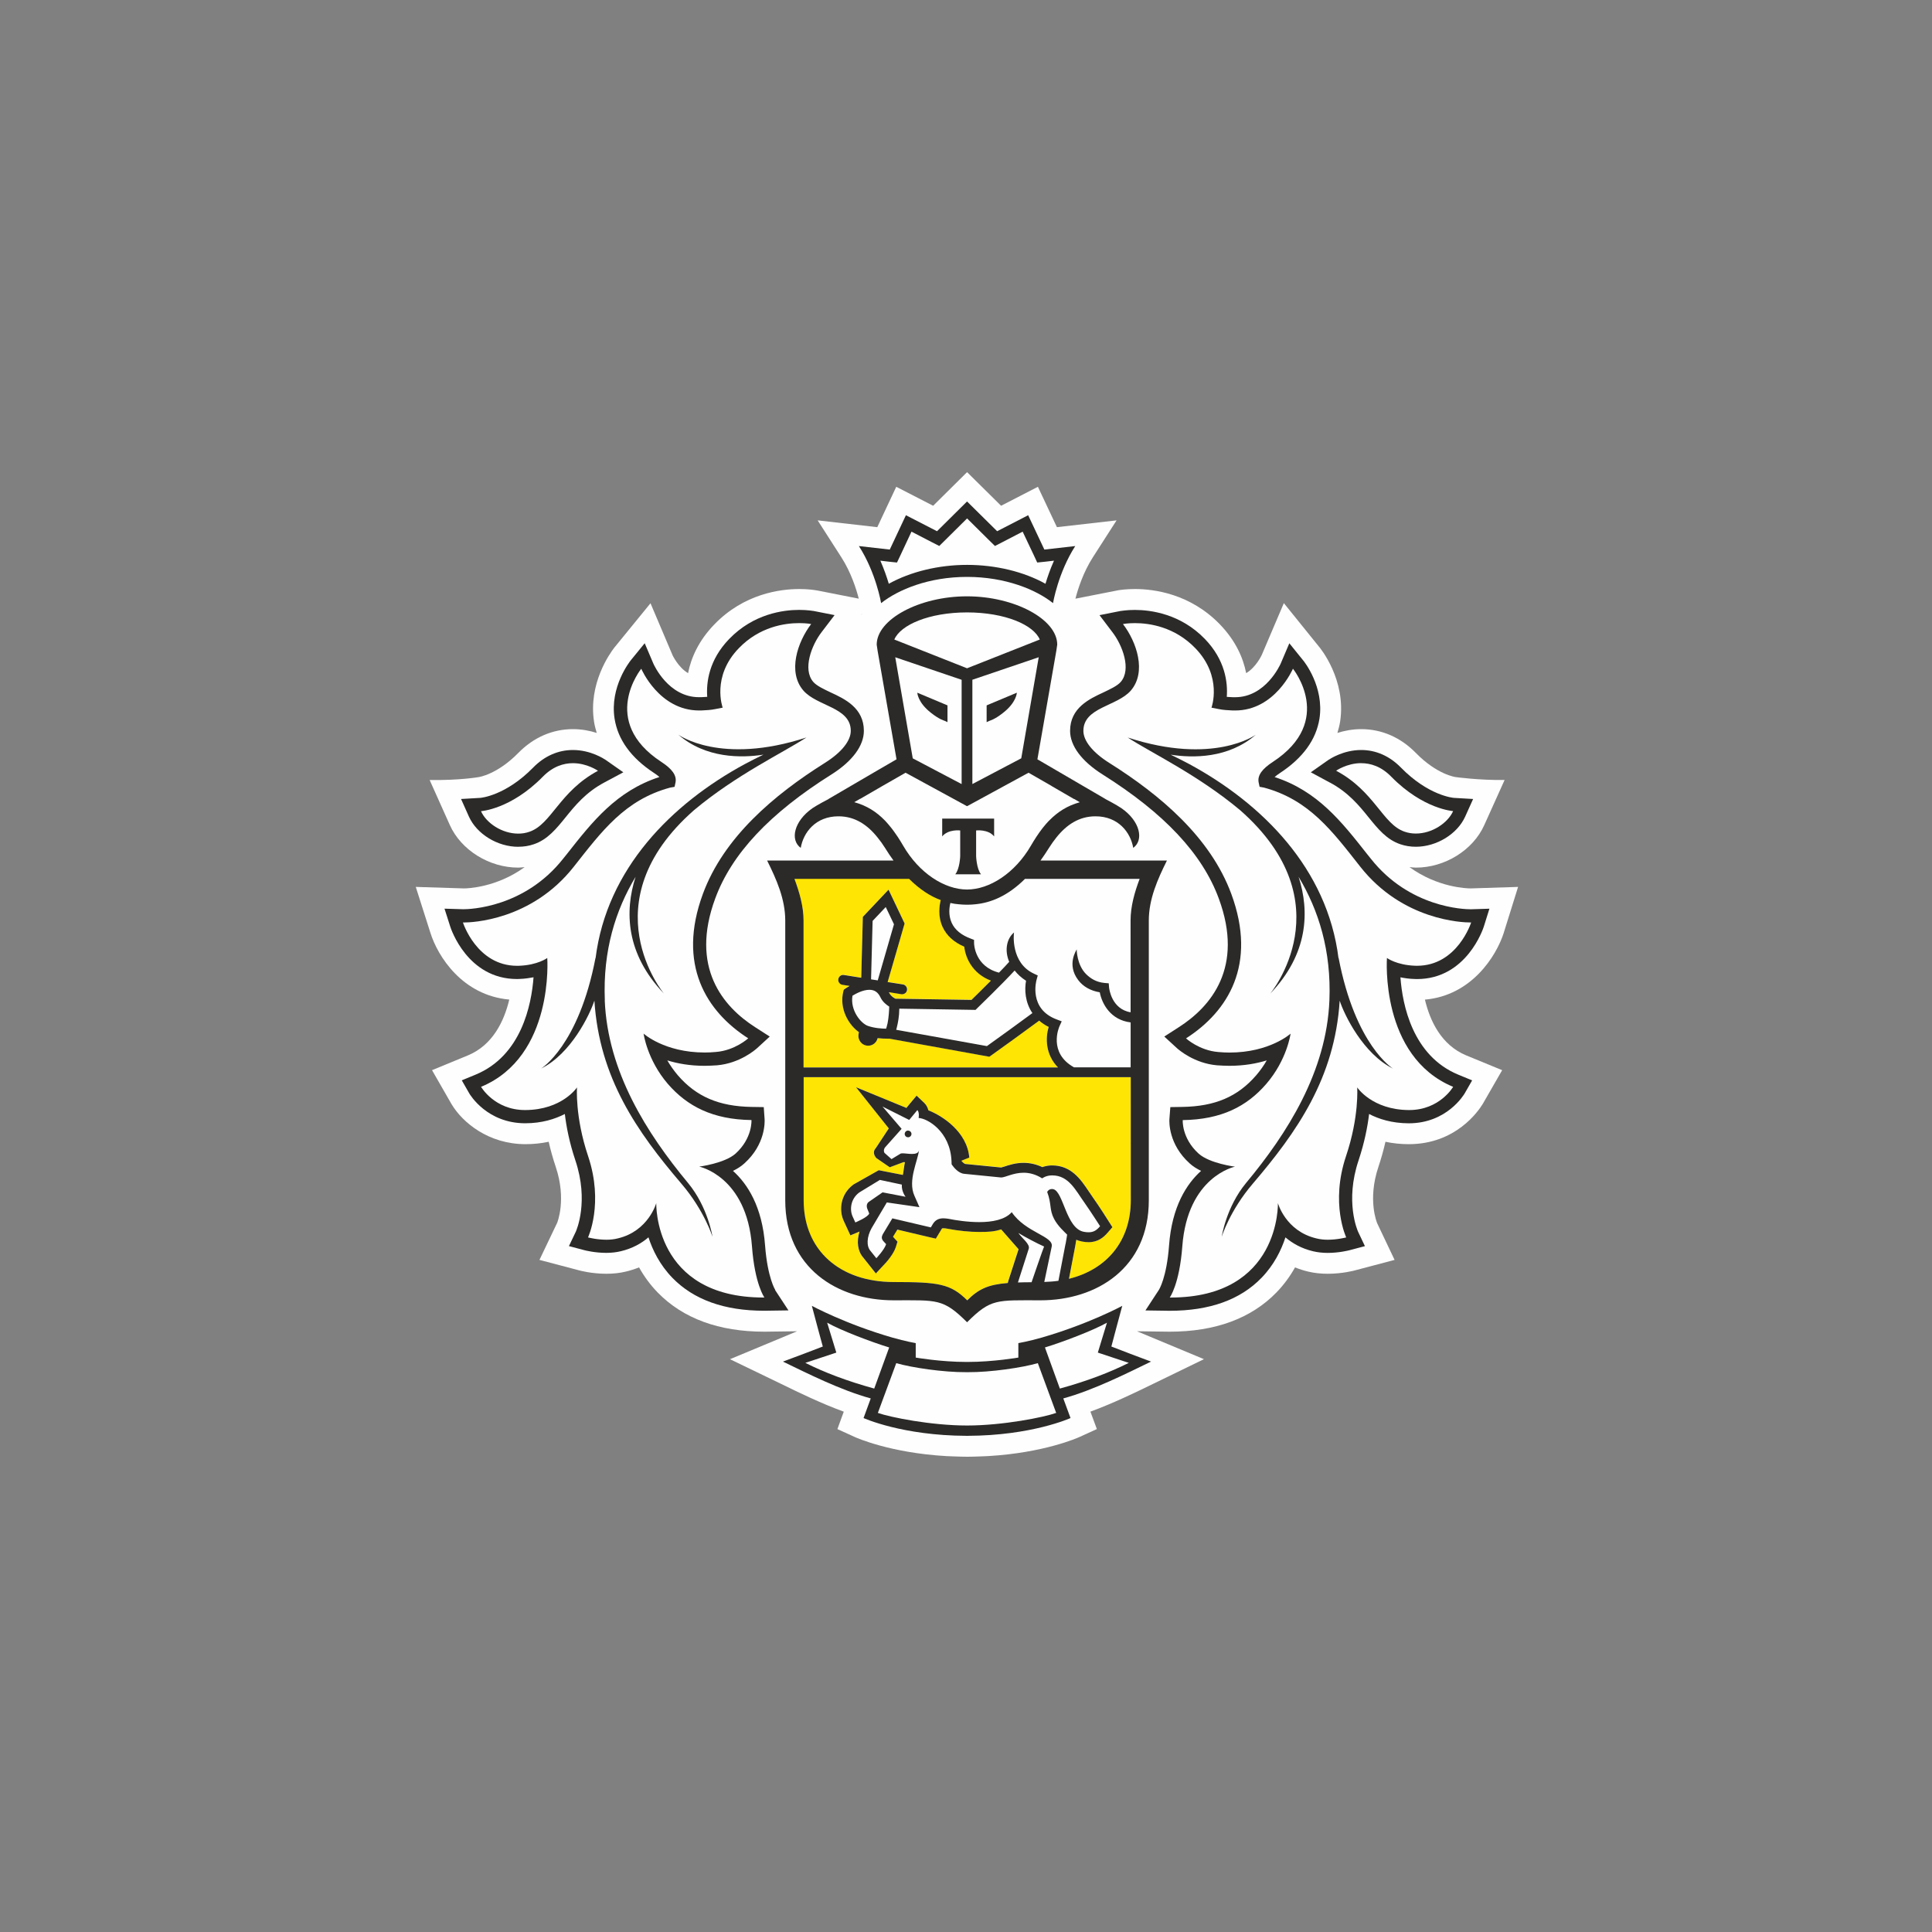 <?xml version="1.0" encoding="UTF-8"?>
<!DOCTYPE svg PUBLIC "-//W3C//DTD SVG 1.1//EN" "http://www.w3.org/Graphics/SVG/1.1/DTD/svg11.dtd">
<!-- Creator: CorelDRAW 2017 -->
<svg xmlns="http://www.w3.org/2000/svg" xml:space="preserve" width="50mm" height="50mm" version="1.1" style="shape-rendering:geometricPrecision; text-rendering:geometricPrecision; image-rendering:optimizeQuality; fill-rule:evenodd; clip-rule:evenodd"
viewBox="0 0 50 50"
 xmlns:xlink="http://www.w3.org/1999/xlink">
 <rect x="0" y="0" width="50" height="50" fill="#808080" stroke="none"/>
 <defs>
  <style type="text/css">
   <![CDATA[
    .fil0 {fill:#FEFEFE;fill-rule:nonzero}
    .fil2 {fill:#2B2A29;fill-rule:nonzero}
    .fil1 {fill:#FFE503;fill-rule:nonzero}
   ]]>
  </style>
 </defs>
 <g id="Слой_x0020_1">
  <path class="fil0" d="M22.304 15.902l-0.012 0.003 0.011 -0.014 0.002 0.011zm16.614 8.236l0.37 -1.185 -1.225 0.039c-0.104,0 -0.856,-0.022 -1.585,-0.551 0.055,0.005 0.109,0.013 0.165,0.013 0.751,0 1.478,-0.452 1.769,-1.099l0.527 -1.169c-0.661,0.009 -1.265,-0.075 -1.265,-0.075 -0.005,-0 -0.481,-0.062 -1.032,-0.625 -0.395,-0.403 -0.883,-0.616 -1.413,-0.616 -0.232,0 -0.439,0.042 -0.617,0.098 0.028,-0.095 0.054,-0.191 0.07,-0.29 0.168,-1.094 -0.535,-1.928 -0.535,-1.928l-0.921 -1.141 -0.571 1.34c-0.002,0.004 -0.146,0.319 -0.404,0.472 -0.078,-0.394 -0.27,-0.837 -0.678,-1.26 -0.771,-0.798 -1.709,-0.917 -2.2,-0.917 -0.228,0 -0.39,0.025 -0.429,0.031l-1.112 0.219c0.064,-0.248 0.201,-0.681 0.451,-1.071l0.614 -0.956 -1.544 0.176 -0.492 -1.045 -0.953 0.491 -0.88 -0.87 -0.878 0.87 -0.955 -0.491 -0.491 1.045 -1.543 -0.176 0.614 0.957c0.25,0.389 0.386,0.821 0.45,1.069l-1.061 -0.209 -0.037 -0.006c-0.053,-0.009 -0.214,-0.034 -0.443,-0.034 -0.491,0 -1.429,0.12 -2.198,0.917 -0.409,0.423 -0.601,0.866 -0.679,1.26 -0.256,-0.152 -0.399,-0.461 -0.4,-0.461l-0.572 -1.348 -0.936 1.148c-0.115,0.148 -0.678,0.932 -0.525,1.919 0.015,0.099 0.042,0.194 0.069,0.289 -0.178,-0.057 -0.385,-0.098 -0.616,-0.098 -0.529,0 -1.018,0.213 -1.414,0.616 -0.549,0.56 -1.022,0.624 -1.018,0.624 0,0 -0.501,0.09 -1.276,0.076l0.524 1.169c0.291,0.647 1.019,1.099 1.769,1.099 0.057,0 0.111,-0.008 0.166,-0.013 -0.729,0.529 -1.481,0.551 -1.571,0.551l-1.247 -0.039 0.378 1.185c0.19,0.611 0.826,1.622 2.042,1.731 -0.132,0.554 -0.425,1.177 -1.07,1.444l-0.929 0.383 0.507 0.883c0.286,0.476 0.958,1.032 1.913,1.032 0.207,-0 0.406,-0.021 0.599,-0.062 0.049,0.217 0.111,0.435 0.183,0.651 0.284,0.847 0.039,1.438 0.037,1.445l-0.459 0.961 1.024 0.27c0.013,0.004 0.322,0.089 0.709,0.089 0.176,0 0.344,-0.018 0.501,-0.056 0.119,-0.028 0.234,-0.065 0.344,-0.109 0.133,0.238 0.293,0.455 0.481,0.649 0.656,0.673 1.586,1.015 2.764,1.015l0.004 0 0.841 -0.011 -1.737 0.723 1.319 0.637c0.479,0.234 1.047,0.51 1.626,0.721l-0.165 0.451 0.455 0.207c0.041,0.018 0.915,0.409 2.368,0.492 0,0 0.351,0.016 0.544,0.016 0.193,0 0.54,-0.017 0.54,-0.017 1.444,-0.085 2.311,-0.473 2.352,-0.491l0.456 -0.208 -0.167 -0.451c0.595,-0.218 1.184,-0.505 1.644,-0.729l1.294 -0.629 -1.732 -0.722 0.844 0.011c1.179,0 2.11,-0.342 2.765,-1.016 0.187,-0.193 0.347,-0.409 0.481,-0.648 0.11,0.045 0.225,0.082 0.345,0.11 0.157,0.037 0.325,0.055 0.5,0.055 0.381,0 0.694,-0.084 0.702,-0.087l1.029 -0.272 -0.448 -0.943c-0.011,-0.024 -0.256,-0.615 0.029,-1.463 0.072,-0.216 0.133,-0.434 0.183,-0.651 0.193,0.041 0.395,0.062 0.603,0.062 1.218,0 1.802,-0.857 1.915,-1.042l0.502 -0.873 -0.929 -0.382c-0.646,-0.268 -0.938,-0.89 -1.07,-1.444 1.2,-0.104 1.845,-1.117 2.042,-1.732z"/>
  <path class="fil0" d="M25.027 15.849c-0.984,0.001 -1.722,0.323 -1.882,0.703l1.882 0.743 1.882 -0.743c-0.159,-0.38 -0.897,-0.702 -1.882,-0.703z"/>
  <path class="fil0" d="M25.047 35.512l-0.038 0c-0.596,0.004 -1.417,-0.118 -1.813,-0.234l-0.476 1.288c0.314,0.112 1.377,0.326 2.309,0.326 0.93,0 1.993,-0.214 2.307,-0.326l-0.475 -1.288c-0.397,0.115 -1.217,0.237 -1.813,0.234z"/>
  <path class="fil0" d="M28.648 34.231c-0.354,0.2 -1.145,0.502 -1.605,0.641l0.386 1.064c0.712,-0.195 1.299,-0.422 1.784,-0.665l-0.801 -0.266 0.236 -0.774z"/>
  <path class="fil0" d="M21.407 34.231l0.237 0.774 -0.802 0.266c0.484,0.243 1.074,0.47 1.783,0.665l0.387 -1.064c-0.459,-0.14 -1.251,-0.441 -1.605,-0.641z"/>
  <path class="fil0" d="M25.027 14.618c0.742,0 1.469,0.177 2.028,0.489 0.051,-0.171 0.123,-0.379 0.22,-0.598l-0.212 0.025 -0.222 0.023 -0.094 -0.202 -0.283 -0.597 -0.516 0.269 -0.201 0.102 -0.161 -0.158 -0.56 -0.555 -0.56 0.555 -0.16 0.158 -0.201 -0.102 -0.518 -0.269 -0.279 0.597 -0.096 0.202 -0.222 -0.023 -0.211 -0.025c0.097,0.218 0.168,0.426 0.219,0.598 0.562,-0.311 1.288,-0.489 2.027,-0.489z"/>
  <path class="fil0" d="M36.351 21.525c0.096,0.033 0.194,0.048 0.291,0.048 0.42,0 0.825,-0.272 0.965,-0.582 0,0 -0.769,-0.046 -1.597,-0.886 -0.263,-0.272 -0.542,-0.353 -0.781,-0.353 -0.371,0 -0.65,0.196 -0.65,0.196 0.999,0.532 1.203,1.386 1.772,1.578z"/>
  <path class="fil0" d="M13.412 21.573c0.097,0 0.195,-0.014 0.289,-0.048 0.571,-0.192 0.776,-1.046 1.774,-1.578 0,0 -0.279,-0.196 -0.649,-0.196 -0.24,0 -0.519,0.082 -0.783,0.354 -0.827,0.84 -1.595,0.886 -1.595,0.886 0.138,0.31 0.545,0.581 0.964,0.581z"/>
  <path class="fil0" d="M36.05 27.653c-0.773,-0.381 -1.262,-1.393 -1.379,-1.757 -0.128,2.006 -1.108,3.398 -2.252,4.739 -0.594,0.695 -0.801,1.37 -0.801,1.37 0,0 0.115,-0.765 0.628,-1.389 1.069,-1.283 2.084,-2.881 2.159,-4.728 0.052,-1.29 -0.279,-2.335 -0.796,-3.197 0.289,0.897 0.248,1.996 -0.735,3.022 0,0 1.956,-2.344 -0.779,-4.748 -1.094,-0.915 -2.293,-1.48 -2.909,-1.88 2.228,0.727 3.316,-0.073 3.316,-0.073 -0.712,0.617 -1.633,0.606 -2.204,0.517 0.155,0.075 0.316,0.155 0.489,0.248 1.879,1.02 3.567,2.699 3.855,5.024l0 -0.018c0.437,2.283 1.409,2.869 1.409,2.869zm0.572 -2.66c0.018,0.001 0.032,0.001 0.05,0.001 1.047,0 1.402,-1.121 1.402,-1.121l-0.021 0c-0.192,0 -1.749,-0.045 -2.849,-1.444 -0.724,-0.92 -1.318,-1.728 -2.49,-2.046l-0.115 -0.021 -0.025 -0.117c-0.033,-0.179 0.091,-0.347 0.369,-0.528 1.618,-1.059 0.519,-2.411 0.519,-2.411 0,0 -0.462,1.081 -1.496,1.081 -0.025,0 -0.051,-0.001 -0.076,-0.001 -0.117,-0.006 -0.231,-0.011 -0.345,-0.035l-0.191 -0.037c0,0 0.295,-0.802 -0.417,-1.538 -0.536,-0.556 -1.188,-0.65 -1.564,-0.65 -0.189,0 -0.31,0.024 -0.31,0.024 0.357,0.467 0.616,1.242 0.203,1.721 -0.357,0.411 -1.228,0.431 -1.228,1.044 0,0.26 0.243,0.562 0.678,0.834 1.309,0.824 2.608,1.919 3.15,3.385 0.675,1.829 -0.086,3.042 -1.172,3.739 0,0 0.341,0.314 0.834,0.354 0.101,0.01 0.199,0.014 0.29,0.014 1.042,0 1.582,-0.489 1.582,-0.489 0,0 -0.089,0.676 -0.631,1.303 -0.501,0.579 -1.158,0.92 -2.16,0.934 0,0 -0.031,0.465 0.412,0.868 0.284,0.254 0.94,0.337 0.94,0.337 0,0 -1.228,0.249 -1.364,2.063 -0.074,0.983 -0.325,1.324 -0.325,1.324l0.022 0c2.85,0 2.777,-2.444 2.777,-2.444 0,0 0.198,0.724 0.994,0.913 0.096,0.025 0.199,0.035 0.296,0.035 0.256,0 0.478,-0.06 0.478,-0.06 0,0 -0.416,-0.878 -0.003,-2.107 0.343,-1.02 0.287,-1.774 0.287,-1.774 0,0 0.384,0.581 1.336,0.586l0.01 0c0.793,0 1.138,-0.601 1.138,-0.601 -1.9,-0.789 -1.713,-3.335 -1.713,-3.335 0,0 0.247,0.184 0.727,0.201z"/>
  <path class="fil0" d="M17.637 30.635c-1.144,-1.341 -2.123,-2.733 -2.253,-4.739 -0.118,0.364 -0.605,1.376 -1.378,1.757 0,0 0.972,-0.586 1.408,-2.869l0 0.018c0.289,-2.325 1.976,-4.004 3.856,-5.024 0.172,-0.094 0.334,-0.172 0.489,-0.248 -0.571,0.089 -1.493,0.099 -2.203,-0.517 0,0 1.088,0.8 3.315,0.073 -0.616,0.4 -1.814,0.965 -2.908,1.88 -2.736,2.403 -0.779,4.748 -0.779,4.748 -0.984,-1.026 -1.023,-2.124 -0.734,-3.022 -0.519,0.862 -0.85,1.907 -0.796,3.197 0.075,1.847 1.089,3.445 2.156,4.729 0.516,0.623 0.632,1.388 0.632,1.388 0,0 -0.209,-0.675 -0.804,-1.37zm0.458 -0.443c0,0 0.656,-0.082 0.941,-0.337 0.443,-0.403 0.411,-0.868 0.411,-0.868 -1.003,-0.014 -1.659,-0.356 -2.163,-0.934 -0.539,-0.627 -0.629,-1.303 -0.629,-1.303 0,0 0.539,0.489 1.58,0.489 0.094,0 0.191,-0.005 0.292,-0.014 0.494,-0.04 0.836,-0.353 0.836,-0.353 -1.087,-0.696 -1.848,-1.91 -1.173,-3.739 0.541,-1.466 1.84,-2.561 3.15,-3.385 0.435,-0.272 0.677,-0.574 0.677,-0.834 0,-0.613 -0.87,-0.632 -1.226,-1.044 -0.413,-0.478 -0.154,-1.254 0.202,-1.721 0,0 -0.118,-0.024 -0.309,-0.024 -0.376,0 -1.028,0.095 -1.564,0.65 -0.713,0.736 -0.417,1.538 -0.417,1.538l-0.191 0.037c-0.114,0.024 -0.229,0.029 -0.345,0.035 -0.027,0 -0.05,0.001 -0.075,0.001 -1.036,0 -1.496,-1.08 -1.496,-1.08 0,0 -1.099,1.351 0.519,2.411 0.278,0.181 0.401,0.349 0.368,0.528l-0.025 0.117 -0.118 0.021c-1.171,0.318 -1.765,1.127 -2.49,2.046 -1.1,1.399 -2.655,1.444 -2.848,1.444l-0.021 0c0,0 0.355,1.121 1.403,1.121 0.017,0 0.032,0 0.05,-0.001 0.481,-0.017 0.729,-0.201 0.729,-0.201 0,0 0.186,2.546 -1.713,3.334 0,0 0.346,0.601 1.138,0.601l0.009 0c0.953,-0.006 1.336,-0.586 1.336,-0.586 0,0 -0.055,0.755 0.286,1.775 0.413,1.229 -0.001,2.107 -0.001,2.107 0,0 0.222,0.06 0.477,0.06 0.1,0 0.201,-0.01 0.296,-0.035 0.794,-0.189 0.993,-0.913 0.993,-0.913 0,0 -0.073,2.444 2.777,2.444l0.021 0c0,0 -0.249,-0.341 -0.322,-1.324 -0.136,-1.814 -1.365,-2.063 -1.365,-2.063z"/>
  <path class="fil0" d="M24.384 21.185l1.343 0 0 0.461c-0.158,-0.193 -0.466,-0.154 -0.466,-0.154l0 0.665c0,0 0.012,0.327 0.126,0.469l-0.665 0c0.116,-0.141 0.127,-0.469 0.127,-0.469l0 -0.665c0,0 -0.307,-0.039 -0.466,0.154l0 -0.461zm-1.464 0.069c0.047,0.05 0.092,0.104 0.137,0.16 0.011,0.013 0.021,0.024 0.031,0.039 0.041,0.054 0.082,0.112 0.122,0.171 0.009,0.012 0.018,0.026 0.027,0.039 0.047,0.072 0.093,0.147 0.138,0.224 0.411,0.71 1.069,1.134 1.653,1.135 0.584,-0.001 1.241,-0.425 1.654,-1.135 0.045,-0.079 0.092,-0.155 0.139,-0.227 0.007,-0.01 0.015,-0.021 0.021,-0.031 0.041,-0.061 0.083,-0.121 0.127,-0.178 0.01,-0.013 0.018,-0.024 0.027,-0.035 0.046,-0.057 0.093,-0.112 0.141,-0.163 0.008,-0.008 0.015,-0.016 0.023,-0.022 0.209,-0.214 0.459,-0.378 0.786,-0.468l-0.145 -0.085 -0.008 0 -0.579 -0.336 -0.594 -0.341 -1.588 0.865 -0.004 -0.004 -0.003 0.004 -1.589 -0.865 -0.594 0.341 -0.58 0.336 -0.007 0 -0.147 0.085c0.327,0.09 0.576,0.252 0.786,0.467 0.009,0.008 0.015,0.018 0.025,0.026z"/>
  <path class="fil0" d="M24.521 18.255l0 0.433 -0.083 -0.038c-0.004,-0.003 -0.126,-0.031 -0.339,-0.2 -0.352,-0.273 -0.359,-0.524 -0.359,-0.524l0.781 0.329zm0.369 2.036l0 -2.699 -1.718 -0.583 0.453 2.615 1.265 0.667z"/>
  <path class="fil0" d="M25.534 18.255l0.781 -0.329c0,0 -0.007,0.252 -0.359,0.524 -0.212,0.169 -0.335,0.197 -0.339,0.2l-0.083 0.038 0 -0.433zm0.896 1.369l0.452 -2.615 -1.717 0.583 0 2.699 1.265 -0.667z"/>
  <path class="fil0" d="M22.46 26.548c0.167,0.061 0.37,0.073 0.474,0.073 0.004,-0.013 0.01,-0.029 0.015,-0.048 0.009,-0.03 0.018,-0.061 0.024,-0.095 0.029,-0.15 0.039,-0.319 0.042,-0.428 -0.07,-0.044 -0.17,-0.122 -0.225,-0.238 -0.064,-0.134 -0.155,-0.197 -0.288,-0.197 -0.173,0 -0.358,0.104 -0.438,0.153 -0.063,0.373 0.212,0.712 0.397,0.78z"/>
  <path class="fil0" d="M26.26 25.116c-0.319,0.347 -0.944,0.951 -0.974,0.982l-0.038 0.038 -1.974 -0.031c-0.001,0.196 -0.033,0.362 -0.064,0.484 -0.005,0.02 -0.011,0.041 -0.016,0.062l2.347 0.422c0.244,-0.171 0.916,-0.662 1.177,-0.854 -0.189,-0.277 -0.208,-0.606 -0.165,-0.838 -0.124,-0.079 -0.219,-0.17 -0.295,-0.265z"/>
  <path class="fil0" d="M26.527 22.742c-0.454,0.451 -0.89,0.618 -1.28,0.657 -0.071,0.007 -0.142,0.012 -0.215,0.012l-0.009 0c-0.073,0 -0.145,-0.005 -0.215,-0.012 -0.068,-0.006 -0.139,-0.017 -0.211,-0.033 -0.026,0.102 -0.058,0.313 0.035,0.515 0.083,0.182 0.25,0.318 0.495,0.408l0.082 0.032 0.001 0.088c0,0.026 0.02,0.601 0.645,0.76 0.102,-0.105 0.195,-0.201 0.264,-0.28 -0.127,-0.301 -0.061,-0.608 0.125,-0.759 -0.008,0.032 -0.089,0.785 0.514,1.066l0.1 0.047 -0.03 0.106c-0.009,0.032 -0.211,0.761 0.52,1.032l0.129 0.049 -0.057 0.126c-0.013,0.028 -0.299,0.689 0.376,1.065l1.465 0 0 -1.163c-0.521,-0.064 -0.742,-0.482 -0.798,-0.779 -0.242,-0.042 -0.43,-0.146 -0.558,-0.317 -0.307,-0.405 -0.043,-0.775 -0.039,-0.795 -0.001,0.003 0,0.398 0.243,0.641 0.121,0.117 0.264,0.208 0.48,0.229l0.107 0.009 0.009 0.109c0.002,0.023 0.06,0.557 0.557,0.641l-0.001 -2.376c0,-0.368 0.108,-0.738 0.237,-1.08l-2.968 0z"/>
  <polygon class="fil0" points="22.585,23.831 22.545,25.343 22.717,25.37 23.137,23.918 22.924,23.472 "/>
  <path class="fil0" d="M23.495 29.432c-0.049,-0.001 -0.085,-0.043 -0.082,-0.092 0.004,-0.047 0.044,-0.084 0.092,-0.08 0.049,0.002 0.084,0.045 0.082,0.091 -0.005,0.048 -0.045,0.085 -0.093,0.08zm3.725 1.339c0.013,0 0.028,0.002 0.042,0.005 0.262,0.075 0.328,1.018 0.786,1.102 0.046,0.01 0.087,0.012 0.123,0.012 0.133,0 0.212,-0.057 0.297,-0.157 0,0 -0.231,-0.362 -0.403,-0.607 -0.23,-0.321 -0.407,-0.708 -0.835,-0.708 -0.01,0 -0.022,0 -0.033,0.001 -0.141,0.007 -0.228,0.076 -0.228,0.076 -0.173,-0.109 -0.334,-0.146 -0.48,-0.146 -0.267,0 -0.475,0.123 -0.58,0.123l-0.004 0 -0.954 -0.094c-0.149,-0.015 -0.267,-0.165 -0.309,-0.223 -0.011,-0.016 -0.017,-0.025 -0.017,-0.025 0,-0.026 0,-0.053 -0.002,-0.076 -0.032,-0.78 -0.636,-1.114 -0.851,-1.119 0,0 0.025,-0.148 -0.033,-0.205l-0.211 0.255 -0.69 -0.346 0.492 0.576 -0.417 0.468c-0.052,0.053 -0.046,0.125 -0.024,0.156l0.18 0.159 0.229 -0.139c0.011,-0.009 0.032,-0.011 0.058,-0.011 0.063,0 0.158,0.016 0.243,0.016 0.093,0 0.174,-0.02 0.184,-0.107 -0.029,0.289 -0.297,0.792 -0.121,1.187l0.131 0.298 -0.843 -0.121 -0.395 0.666c-0.122,0.222 -0.141,0.462 -0.024,0.593l0.147 0.185c0,0 0.207,-0.219 0.254,-0.364l-0.067 -0.074c-0.056,-0.062 -0.054,-0.117 -0.019,-0.184l0.247 -0.411 0.996 0.234 0.053 -0.089c0.068,-0.113 0.165,-0.146 0.271,-0.146 0.044,0 0.089,0.005 0.136,0.013 0.185,0.036 0.489,0.085 0.793,0.085 0.334,0 0.665,-0.059 0.841,-0.257 0.361,0.534 1.091,0.619 1.034,0.891l-0.192 0.916c0.127,-0.006 0.25,-0.014 0.366,-0.03l0.183 -0.953c0.021,-0.104 0.04,-0.243 0.04,-0.243 -0.07,-0.072 -0.241,-0.223 -0.337,-0.406 -0.129,-0.248 -0.059,-0.377 -0.179,-0.699 0,0 0.037,-0.075 0.121,-0.075z"/>
  <path class="fil0" d="M22.136 31.637c0,0 0.331,-0.136 0.359,-0.232l-0.044 -0.11c-0.031,-0.072 -0.027,-0.15 0.034,-0.192l0.356 -0.247 0.595 0.115c0,0 -0.108,-0.135 -0.097,-0.315l-0.568 -0.12 -0.535 0.326c-0.23,0.171 -0.247,0.452 -0.171,0.619l0.071 0.156z"/>
  <path class="fil0" d="M26.345 33.189c0.106,-0.004 0.225,-0.006 0.353,-0.006 0,0 0.307,-0.896 0.324,-0.924 -0.172,-0.076 -0.528,-0.265 -0.666,-0.351 0.091,0.136 0.312,0.291 0.268,0.411l-0.279 0.87z"/>
  <path class="fil1" d="M29.26 27.878l-8.465 0 0 3.184c0,1.302 0.942,2.117 2.333,2.117 1.162,0 1.468,0.045 1.9,0.474 0.298,-0.297 0.544,-0.408 1.05,-0.449l0.012 -0.05 0.267 -0.825c-0.015,-0.018 -0.451,-0.514 -0.451,-0.514 -0.173,0.057 -0.319,0.067 -0.562,0.067 -0.251,0 -0.533,-0.029 -0.84,-0.087 -0.031,-0.007 -0.06,-0.01 -0.088,-0.01 -0.038,0 -0.04,0.003 -0.051,0.022l-0.053 0.087 -0.097 0.161 -0.183 -0.042 -0.812 -0.191 -0.112 0.184 0.017 0.02 0.099 0.109 -0.044 0.142c-0.06,0.185 -0.254,0.403 -0.313,0.462l-0.203 0.218 -0.185 -0.234 -0.139 -0.174c-0.146,-0.164 -0.18,-0.413 -0.098,-0.676 -0.002,0.001 -0.005,0.003 -0.008,0.003l-0.229 0.095 -0.103 -0.224 -0.072 -0.159c-0.124,-0.279 -0.079,-0.687 0.257,-0.934l0.654 -0.369 0.622 0.122c0.015,-0.06 0.037,-0.273 0.055,-0.328 -0.012,-0.001 -0.023,-0.004 -0.036,-0.004l-0.358 0.134 -0.346 -0.239c0,0 -0.135,-0.131 -0.012,-0.261l0.335 -0.507 -0.849 -1.065 1.304 0.535 0.087 -0.107 0.176 -0.211 0.2 0.19c0.056,0.054 0.088,0.121 0.104,0.188 0.359,0.14 1.004,0.553 1.06,1.224l-0.201 0.08 0 0.005c0.046,0.055 0.085,0.077 0.096,0.079l0.931 0.091c0.024,-0.004 0.053,-0.015 0.086,-0.024 0.116,-0.04 0.289,-0.097 0.495,-0.097 0.168,0 0.33,0.038 0.486,0.112 0.057,-0.022 0.128,-0.038 0.21,-0.043l0.045 -0.001c0.498,0 0.746,0.372 0.945,0.67 0.033,0.051 0.066,0.1 0.101,0.148 0.174,0.246 0.402,0.605 0.411,0.62l0.102 0.161 -0.125 0.146c-0.097,0.112 -0.242,0.243 -0.492,0.243 -0.051,0 -0.108,-0.006 -0.169,-0.017 -0.053,-0.01 -0.101,-0.026 -0.148,-0.045 -0.007,0.049 -0.018,0.108 -0.026,0.158l-0.163 0.852c0.977,-0.24 1.596,-0.977 1.596,-2.032l-0.002 -3.184z"/>
  <path class="fil1" d="M20.795 27.622l6.584 0c-0.329,-0.34 -0.324,-0.77 -0.241,-1.049 -0.096,-0.046 -0.175,-0.101 -0.245,-0.162 -0.258,0.19 -1.042,0.761 -1.248,0.905l-0.044 0.029 -2.584 -0.467 -0.053 0c-0.062,0 -0.153,-0.003 -0.252,-0.014 -0.028,0.117 -0.128,0.196 -0.244,0.196 -0.013,0 -0.028,-0.001 -0.041,-0.004 -0.067,-0.012 -0.126,-0.046 -0.165,-0.102 -0.041,-0.056 -0.056,-0.122 -0.045,-0.19l0.01 -0.056c-0.266,-0.188 -0.512,-0.607 -0.403,-1.049l0.01 -0.047 0.038 -0.027c0.006,-0.004 0.05,-0.035 0.117,-0.072l-0.188 -0.029c-0.07,-0.012 -0.117,-0.078 -0.106,-0.147 0.012,-0.07 0.078,-0.12 0.147,-0.107l0.447 0.071 0.041 -1.575 0.666 -0.704 0.415 0.875 -0.438 1.515 0.395 0.062c0.07,0.011 0.117,0.076 0.106,0.148 -0.01,0.063 -0.065,0.106 -0.126,0.106 -0.007,0 -0.014,0 -0.021,-0.001l-0.321 -0.052c0.005,0.01 0.011,0.015 0.015,0.025 0.034,0.071 0.11,0.121 0.154,0.143l1.97 0.031c0.084,-0.081 0.29,-0.283 0.503,-0.498 -0.485,-0.184 -0.661,-0.602 -0.69,-0.879 -0.271,-0.116 -0.458,-0.288 -0.562,-0.513 -0.126,-0.279 -0.082,-0.557 -0.048,-0.693 -0.263,-0.096 -0.539,-0.271 -0.821,-0.551l-2.967 0c0.127,0.342 0.235,0.712 0.235,1.08l0 3.8z"/>
  <path class="fil2" d="M23.506 29.26c-0.048,-0.005 -0.088,0.033 -0.092,0.08 -0.003,0.049 0.033,0.091 0.082,0.092 0.047,0.004 0.088,-0.032 0.093,-0.08 0.002,-0.046 -0.033,-0.089 -0.082,-0.091z"/>
  <path class="fil2" d="M27.429 35.936l-0.386 -1.064c0.46,-0.14 1.251,-0.441 1.605,-0.641l-0.236 0.774 0.801 0.266c-0.485,0.243 -1.072,0.47 -1.784,0.665zm-2.401 0.956c-0.932,0 -1.995,-0.214 -2.309,-0.326l0.476 -1.288c0.395,0.115 1.217,0.238 1.813,0.234l0.038 0c0.596,0.004 1.416,-0.119 1.813,-0.234l0.475 1.288c-0.313,0.112 -1.377,0.326 -2.307,0.326zm-4.186 -1.621l0.802 -0.266 -0.237 -0.774c0.354,0.2 1.146,0.501 1.605,0.641l-0.387 1.064c-0.709,-0.195 -1.299,-0.422 -1.783,-0.665zm8.407 -0.236l-0.487 -0.187 0.134 -0.504 0.148 -0.549c0,0 -0.864,0.469 -2.082,0.821 -0.345,0.099 -0.607,0.144 -0.607,0.144l0 0.374c0,0 -0.652,0.113 -1.309,0.113l-0.038 0c-0.659,0 -1.309,-0.113 -1.309,-0.113l0 -0.374c0,0 -0.262,-0.045 -0.607,-0.144 -1.217,-0.352 -2.081,-0.821 -2.081,-0.821l0.146 0.549 0.137 0.504 -0.489 0.187 -0.542 0.203c0.622,0.3 1.484,0.737 2.272,0.953l-0.186 0.508c0,0 1,0.455 2.666,0.46l0 0.001 0.023 0 0 -0.001c1.668,-0.004 2.667,-0.46 2.667,-0.46l-0.187 -0.508c0.789,-0.216 1.652,-0.653 2.271,-0.953l-0.541 -0.203z"/>
  <path class="fil2" d="M22.992 14.535l0.222 0.023 0.096 -0.202 0.279 -0.597 0.518 0.268 0.201 0.103 0.16 -0.158 0.56 -0.555 0.56 0.555 0.161 0.158 0.201 -0.103 0.516 -0.268 0.283 0.597 0.094 0.202 0.222 -0.023 0.212 -0.025c-0.097,0.218 -0.169,0.426 -0.22,0.598 -0.559,-0.312 -1.287,-0.489 -2.028,-0.489 -0.739,0 -1.465,0.177 -2.027,0.489 -0.051,-0.172 -0.123,-0.38 -0.219,-0.598l0.211 0.025zm2.035 0.395c0.993,0 1.787,0.329 2.225,0.679 0,0 0.131,-0.785 0.575,-1.477l-0.799 0.091 -0.419 -0.889 -0.803 0.414 -0.779 -0.77 -0.777 0.77 -0.805 -0.414 -0.418 0.889 -0.799 -0.091c0.445,0.692 0.575,1.477 0.575,1.477 0.442,-0.35 1.233,-0.679 2.224,-0.679z"/>
  <path class="fil2" d="M37.607 28.127c0,0 -0.345,0.601 -1.138,0.601l-0.009 0c-0.952,-0.006 -1.336,-0.586 -1.336,-0.586 0,0 0.055,0.755 -0.288,1.775 -0.413,1.229 0.004,2.107 0.004,2.107 0,0 -0.222,0.06 -0.478,0.06 -0.098,0 -0.2,-0.01 -0.297,-0.035 -0.795,-0.189 -0.993,-0.913 -0.993,-0.913 0,0 0.073,2.444 -2.777,2.444l-0.022 0c0,0 0.251,-0.341 0.325,-1.324 0.136,-1.814 1.363,-2.063 1.363,-2.063 0,0 -0.655,-0.082 -0.94,-0.337 -0.444,-0.403 -0.412,-0.868 -0.412,-0.868 1.003,-0.014 1.66,-0.356 2.16,-0.934 0.542,-0.627 0.631,-1.303 0.631,-1.303 0,0 -0.539,0.489 -1.582,0.489 -0.092,0 -0.19,-0.005 -0.29,-0.014 -0.493,-0.04 -0.834,-0.353 -0.834,-0.353 1.086,-0.696 1.847,-1.91 1.172,-3.739 -0.541,-1.466 -1.841,-2.561 -3.15,-3.385 -0.435,-0.272 -0.678,-0.575 -0.678,-0.834 0,-0.613 0.871,-0.632 1.228,-1.044 0.412,-0.478 0.154,-1.254 -0.204,-1.721 0,0 0.12,-0.024 0.31,-0.024 0.377,0 1.029,0.095 1.564,0.65 0.712,0.736 0.417,1.538 0.417,1.538l0.191 0.037c0.114,0.024 0.228,0.029 0.345,0.035 0.025,0 0.051,0.001 0.077,0.001 1.034,0 1.495,-1.081 1.495,-1.081 0,0 1.099,1.351 -0.519,2.411 -0.278,0.181 -0.402,0.349 -0.369,0.528l0.025 0.117 0.115 0.021c1.172,0.318 1.766,1.127 2.49,2.046 1.101,1.399 2.657,1.444 2.849,1.444l0.021 0c0,0 -0.355,1.121 -1.402,1.121 -0.017,0 -0.032,0 -0.049,-0.001 -0.481,-0.017 -0.728,-0.201 -0.728,-0.201 0,0 -0.187,2.546 1.713,3.335zm-0.936 -2.789c1.284,0 1.714,-1.306 1.731,-1.361l0.144 -0.46 -0.481 0.015 -0.002 0c-0.169,0 -1.586,-0.038 -2.59,-1.314l-0.095 -0.118c-0.657,-0.834 -1.278,-1.628 -2.391,-1.99 0.032,-0.029 0.078,-0.065 0.141,-0.106 0.59,-0.388 0.933,-0.86 1.02,-1.407 0.126,-0.824 -0.399,-1.481 -0.423,-1.507l-0.357 -0.442 -0.223 0.524c-0.015,0.033 -0.39,0.872 -1.18,0.872l-0.059 0c-0.054,-0.003 -0.106,-0.005 -0.157,-0.009 0.028,-0.374 -0.041,-0.954 -0.566,-1.498 -0.632,-0.654 -1.407,-0.752 -1.812,-0.752 -0.216,0 -0.36,0.027 -0.376,0.028l-0.54 0.107 0.333 0.439c0.261,0.338 0.498,0.963 0.217,1.289 -0.09,0.104 -0.275,0.188 -0.451,0.273 -0.363,0.167 -0.86,0.401 -0.86,0.994 0,0.384 0.298,0.785 0.838,1.126 1.598,1.005 2.584,2.054 3.01,3.212 0.659,1.781 -0.201,2.797 -1.036,3.332l-0.374 0.241 0.328 0.301c0.044,0.039 0.445,0.392 1.037,0.443 0.112,0.007 0.219,0.013 0.32,0.013 0.38,0 0.703,-0.059 0.966,-0.14 -0.072,0.127 -0.162,0.256 -0.273,0.386 -0.477,0.553 -1.064,0.804 -1.908,0.818l-0.314 0.005 -0.024 0.315c-0.003,0.064 -0.026,0.647 0.526,1.143 0.084,0.077 0.187,0.14 0.294,0.192 -0.375,0.337 -0.755,0.925 -0.829,1.93 -0.062,0.84 -0.262,1.15 -0.265,1.153l-0.346 0.529 0.626 0.009c1.035,0 1.828,-0.285 2.377,-0.852 0.325,-0.335 0.51,-0.713 0.62,-1.048 0.18,0.153 0.412,0.288 0.716,0.36 0.115,0.027 0.241,0.042 0.377,0.042 0.292,0 0.537,-0.062 0.564,-0.069l0.4 -0.106 -0.177 -0.373c-0.013,-0.03 -0.346,-0.779 0.013,-1.848 0.154,-0.463 0.234,-0.876 0.272,-1.199 0.252,0.131 0.589,0.239 1.025,0.241 0.99,0 1.427,-0.74 1.447,-0.771l0.195 -0.34 -0.362 -0.149c-1.18,-0.49 -1.442,-1.806 -1.494,-2.518 0.106,0.021 0.229,0.04 0.366,0.043l0.061 0.002z"/>
  <path class="fil2" d="M35.229 19.751c0.239,0 0.518,0.082 0.781,0.354 0.827,0.84 1.597,0.886 1.597,0.886 -0.14,0.31 -0.545,0.581 -0.965,0.581 -0.097,0 -0.194,-0.014 -0.291,-0.048 -0.569,-0.192 -0.773,-1.046 -1.772,-1.578 0,0 0.279,-0.196 0.65,-0.196zm-0.813 0.5c0.478,0.255 0.758,0.597 1.002,0.9 0.24,0.296 0.468,0.58 0.826,0.699 0.126,0.043 0.261,0.064 0.398,0.064 0.535,0 1.073,-0.328 1.277,-0.781l0.205 -0.455 -0.496 -0.029c-0.023,-0.001 -0.662,-0.059 -1.373,-0.785 -0.292,-0.298 -0.646,-0.454 -1.027,-0.454 -0.466,0 -0.81,0.233 -0.848,0.256l-0.456 0.321 0.491 0.265z"/>
  <path class="fil2" d="M34.641 24.785l0 0.018c-0.288,-2.325 -1.976,-4.004 -3.854,-5.024 -0.174,-0.093 -0.334,-0.172 -0.49,-0.248 0.572,0.089 1.493,0.1 2.204,-0.517 0,0 -1.088,0.8 -3.316,0.073 0.616,0.4 1.815,0.965 2.909,1.88 2.735,2.403 0.779,4.748 0.779,4.748 0.983,-1.026 1.024,-2.124 0.735,-3.022 0.517,0.862 0.848,1.907 0.797,3.197 -0.075,1.847 -1.091,3.445 -2.159,4.728 -0.514,0.623 -0.628,1.389 -0.628,1.389 0,0 0.207,-0.675 0.801,-1.37 1.145,-1.341 2.124,-2.733 2.252,-4.739 0.118,0.364 0.607,1.376 1.38,1.757 0,0 -0.972,-0.586 -1.409,-2.869z"/>
  <path class="fil2" d="M19.761 33.58c-2.85,0 -2.777,-2.444 -2.777,-2.444 0,0 -0.199,0.724 -0.993,0.913 -0.095,0.025 -0.197,0.035 -0.296,0.035 -0.256,0 -0.477,-0.06 -0.477,-0.06 0,0 0.414,-0.878 0.001,-2.107 -0.342,-1.019 -0.286,-1.775 -0.286,-1.775 0,0 -0.383,0.581 -1.336,0.586l-0.009 0c-0.793,0 -1.138,-0.601 -1.138,-0.601 1.899,-0.789 1.713,-3.334 1.713,-3.334 0,0 -0.247,0.184 -0.729,0.201 -0.018,0.001 -0.034,0.001 -0.05,0.001 -1.047,0 -1.403,-1.121 -1.403,-1.121l0.021 0c0.193,0 1.748,-0.045 2.848,-1.444 0.725,-0.919 1.319,-1.728 2.49,-2.046l0.118 -0.021 0.025 -0.117c0.033,-0.179 -0.09,-0.347 -0.368,-0.528 -1.618,-1.059 -0.519,-2.411 -0.519,-2.411 0,0 0.46,1.08 1.496,1.08 0.025,0 0.049,-0.001 0.075,-0.001 0.116,-0.006 0.231,-0.011 0.345,-0.035l0.191 -0.037c0,0 -0.296,-0.802 0.417,-1.538 0.536,-0.556 1.188,-0.65 1.564,-0.65 0.191,0 0.309,0.024 0.309,0.024 -0.356,0.467 -0.615,1.242 -0.202,1.721 0.357,0.411 1.227,0.431 1.227,1.043 0,0.26 -0.242,0.563 -0.677,0.834 -1.31,0.825 -2.609,1.919 -3.15,3.385 -0.674,1.829 0.086,3.043 1.173,3.739 0,0 -0.342,0.314 -0.836,0.353 -0.101,0.01 -0.198,0.014 -0.292,0.014 -1.041,0 -1.58,-0.489 -1.58,-0.489 0,0 0.09,0.676 0.629,1.303 0.504,0.579 1.16,0.92 2.163,0.934 0,0 0.032,0.465 -0.411,0.868 -0.285,0.254 -0.941,0.337 -0.941,0.337 0,0 1.229,0.249 1.365,2.063 0.073,0.983 0.322,1.324 0.322,1.324l-0.021 0zm0.303 -0.195c-0.001,-0.003 -0.2,-0.314 -0.264,-1.153 -0.074,-1.006 -0.455,-1.593 -0.831,-1.93 0.108,-0.051 0.209,-0.115 0.294,-0.192 0.552,-0.496 0.528,-1.08 0.525,-1.143l-0.022 -0.315 -0.316 -0.005c-0.841,-0.014 -1.43,-0.265 -1.907,-0.818 -0.11,-0.13 -0.2,-0.259 -0.273,-0.386 0.263,0.081 0.584,0.14 0.965,0.14 0.102,0 0.208,-0.006 0.32,-0.013 0.593,-0.051 0.994,-0.404 1.038,-0.443l0.328 -0.301 -0.375 -0.241c-0.838,-0.535 -1.694,-1.551 -1.036,-3.332 0.426,-1.158 1.411,-2.207 3.011,-3.212 0.54,-0.341 0.836,-0.743 0.836,-1.127 0,-0.593 -0.496,-0.827 -0.859,-0.994 -0.177,-0.085 -0.361,-0.169 -0.451,-0.273 -0.281,-0.326 -0.044,-0.95 0.217,-1.289l0.335 -0.439 -0.542 -0.107c-0.016,-0.001 -0.158,-0.028 -0.375,-0.028 -0.405,0 -1.178,0.098 -1.81,0.752 -0.526,0.544 -0.596,1.123 -0.569,1.498 -0.051,0.004 -0.102,0.006 -0.156,0.009l-0.058 0c-0.792,0 -1.167,-0.839 -1.181,-0.872l-0.223 -0.524 -0.361 0.442c-0.02,0.027 -0.547,0.684 -0.419,1.507 0.085,0.547 0.429,1.019 1.02,1.407 0.064,0.041 0.109,0.077 0.141,0.106 -1.114,0.362 -1.736,1.156 -2.392,1.99l-0.095 0.118c-1.003,1.276 -2.422,1.314 -2.591,1.314l-0.484 -0.015 0.147 0.46c0.017,0.056 0.445,1.361 1.729,1.361l0.062 -0.002c0.136,-0.004 0.258,-0.023 0.366,-0.043 -0.053,0.712 -0.315,2.028 -1.496,2.518l-0.361 0.149 0.195 0.34c0.019,0.031 0.457,0.771 1.449,0.771 0.434,-0.001 0.77,-0.11 1.023,-0.24 0.038,0.322 0.117,0.736 0.272,1.198 0.359,1.069 0.025,1.818 0.012,1.848l-0.178 0.373 0.401 0.106c0.026,0.007 0.273,0.069 0.564,0.069 0.136,0 0.263,-0.015 0.376,-0.042 0.304,-0.072 0.539,-0.206 0.717,-0.36 0.109,0.335 0.295,0.713 0.619,1.048 0.551,0.566 1.343,0.852 2.377,0.852l0.627 -0.009 -0.347 -0.529z"/>
  <path class="fil2" d="M14.044 20.105c0.265,-0.272 0.543,-0.354 0.783,-0.354 0.369,0 0.649,0.197 0.649,0.197 -0.998,0.532 -1.204,1.385 -1.775,1.578 -0.094,0.034 -0.192,0.048 -0.289,0.048 -0.419,0 -0.826,-0.271 -0.964,-0.581 0,0 0.769,-0.047 1.595,-0.887zm-0.631 1.809c0.138,0 0.272,-0.02 0.399,-0.064 0.358,-0.119 0.586,-0.403 0.826,-0.699 0.245,-0.303 0.522,-0.645 1.001,-0.9l0.493 -0.264 -0.458 -0.321c-0.038,-0.024 -0.382,-0.256 -0.847,-0.256 -0.382,0 -0.736,0.156 -1.028,0.454 -0.711,0.726 -1.348,0.784 -1.371,0.785l-0.496 0.029 0.204 0.456c0.205,0.454 0.742,0.781 1.277,0.781z"/>
  <path class="fil2" d="M15.653 25.889c-0.053,-1.29 0.278,-2.335 0.796,-3.197 -0.289,0.898 -0.25,1.996 0.734,3.022 0,0 -1.957,-2.345 0.779,-4.748 1.094,-0.915 2.292,-1.48 2.908,-1.88 -2.228,0.727 -3.315,-0.073 -3.315,-0.073 0.711,0.616 1.632,0.606 2.203,0.517 -0.154,0.075 -0.317,0.155 -0.489,0.248 -1.879,1.02 -3.567,2.699 -3.856,5.024l0 -0.018c-0.436,2.283 -1.408,2.869 -1.408,2.869 0.773,-0.381 1.259,-1.393 1.378,-1.757 0.129,2.006 1.108,3.398 2.253,4.739 0.594,0.695 0.803,1.37 0.803,1.37 0,0 -0.116,-0.765 -0.632,-1.389 -1.066,-1.283 -2.081,-2.881 -2.156,-4.728z"/>
  <path class="fil2" d="M24.384 21.185l0 0.461c0.159,-0.193 0.466,-0.154 0.466,-0.154l0 0.665c0,0 -0.011,0.327 -0.127,0.469l0.665 0c-0.115,-0.141 -0.126,-0.469 -0.126,-0.469l0 -0.665c0,0 0.308,-0.039 0.466,0.154l0 -0.461 -1.343 0z"/>
  <path class="fil2" d="M24.098 18.451c0.213,0.169 0.336,0.197 0.34,0.2l0.083 0.038 0 -0.434 -0.781 -0.328c0,0 0.007,0.252 0.358,0.524z"/>
  <path class="fil2" d="M25.956 18.451c0.353,-0.273 0.36,-0.524 0.36,-0.524l-0.782 0.328 0 0.434 0.083 -0.038c0.004,-0.003 0.127,-0.031 0.339,-0.2z"/>
  <path class="fil2" d="M25.027 17.295l-1.882 -0.744c0.16,-0.379 0.898,-0.701 1.882,-0.702 0.985,0.001 1.723,0.323 1.882,0.702l-1.882 0.744zm1.403 2.33l-1.265 0.666 0 -2.699 1.717 -0.583 -0.452 2.616zm0.783 0.716l0.579 0.336 0.008 0 0.145 0.085c-0.327,0.09 -0.576,0.254 -0.786,0.468 -0.008,0.007 -0.015,0.014 -0.023,0.022 -0.048,0.051 -0.096,0.106 -0.141,0.163 -0.009,0.011 -0.018,0.022 -0.027,0.035 -0.044,0.057 -0.087,0.117 -0.127,0.178 -0.007,0.01 -0.014,0.021 -0.021,0.031 -0.048,0.072 -0.094,0.148 -0.14,0.227 -0.412,0.71 -1.069,1.134 -1.653,1.135 -0.584,-0.001 -1.242,-0.425 -1.653,-1.135 -0.045,-0.077 -0.09,-0.151 -0.138,-0.224 -0.009,-0.013 -0.018,-0.028 -0.027,-0.039 -0.04,-0.059 -0.081,-0.117 -0.122,-0.171 -0.01,-0.015 -0.02,-0.026 -0.031,-0.039 -0.044,-0.055 -0.09,-0.109 -0.137,-0.16 -0.01,-0.008 -0.017,-0.018 -0.025,-0.026 -0.211,-0.215 -0.459,-0.377 -0.786,-0.467l0.147 -0.085 0.006 0 0.58 -0.336 0.595 -0.341 1.588 0.865 0.003 -0.004 0.004 0.004 1.588 -0.865 0.594 0.341zm2.282 2.401c-0.13,0.342 -0.236,0.712 -0.236,1.08l0.001 2.376c-0.497,-0.083 -0.555,-0.618 -0.557,-0.641l-0.009 -0.109 -0.107 -0.009c-0.216,-0.021 -0.359,-0.112 -0.479,-0.229 -0.243,-0.243 -0.244,-0.638 -0.243,-0.641 -0.004,0.02 -0.268,0.391 0.039,0.795 0.129,0.17 0.316,0.275 0.558,0.317 0.057,0.297 0.278,0.715 0.799,0.779l0 1.163 -1.465 0c-0.676,-0.376 -0.389,-1.037 -0.376,-1.065l0.057 -0.126 -0.129 -0.049c-0.731,-0.271 -0.53,-1.001 -0.52,-1.032l0.029 -0.106 -0.1 -0.047c-0.604,-0.28 -0.522,-1.034 -0.514,-1.065 -0.186,0.151 -0.253,0.458 -0.125,0.759 -0.069,0.079 -0.162,0.175 -0.264,0.28 -0.625,-0.16 -0.645,-0.734 -0.645,-0.76l-0.001 -0.088 -0.083 -0.032c-0.244,-0.09 -0.412,-0.226 -0.495,-0.408 -0.092,-0.202 -0.06,-0.413 -0.034,-0.515 0.072,0.017 0.143,0.028 0.211,0.033 0.07,0.007 0.143,0.012 0.215,0.012l0.01 0c0.072,0 0.144,-0.004 0.214,-0.012 0.39,-0.039 0.826,-0.206 1.281,-0.657l2.968 0zm-1.83 10.353l0.163 -0.852c0.009,-0.05 0.019,-0.109 0.026,-0.158 0.046,0.019 0.095,0.035 0.148,0.045 0.061,0.012 0.117,0.018 0.169,0.018 0.249,0 0.395,-0.131 0.492,-0.243l0.126 -0.146 -0.103 -0.161c-0.009,-0.016 -0.236,-0.375 -0.41,-0.62 -0.035,-0.048 -0.067,-0.096 -0.101,-0.148 -0.199,-0.297 -0.447,-0.669 -0.945,-0.669l-0.044 0.001c-0.082,0.005 -0.152,0.021 -0.209,0.043 -0.157,-0.073 -0.318,-0.111 -0.486,-0.111 -0.206,0 -0.379,0.057 -0.495,0.096 -0.033,0.01 -0.062,0.02 -0.086,0.025l-0.931 -0.092c-0.012,-0.003 -0.05,-0.025 -0.096,-0.079l0 -0.005 0.202 -0.081c-0.057,-0.671 -0.701,-1.084 -1.06,-1.224 -0.015,-0.067 -0.048,-0.134 -0.104,-0.189l-0.2 -0.19 -0.176 0.211 -0.087 0.107 -1.304 -0.535 0.848 1.065 -0.334 0.507c-0.122,0.13 0.013,0.261 0.013,0.261l0.346 0.238 0.358 -0.134c0.012,0 0.024,0.003 0.036,0.004 -0.018,0.054 -0.04,0.268 -0.055,0.328l-0.623 -0.122 -0.654 0.369c-0.336,0.247 -0.382,0.655 -0.257,0.935l0.073 0.158 0.103 0.224 0.229 -0.095c0.003,-0.001 0.006,-0.002 0.008,-0.004 -0.082,0.263 -0.048,0.512 0.098,0.676l0.139 0.175 0.185 0.234 0.203 -0.218c0.06,-0.059 0.253,-0.276 0.313,-0.462l0.044 -0.142 -0.099 -0.109 -0.016 -0.02 0.112 -0.184 0.812 0.192 0.183 0.042 0.097 -0.161 0.053 -0.087c0.01,-0.019 0.012,-0.021 0.05,-0.021 0.029,0 0.058,0.003 0.089,0.01 0.307,0.058 0.59,0.086 0.84,0.086 0.243,0 0.389,-0.009 0.562,-0.067 0,0 0.436,0.495 0.451,0.514l-0.267 0.824 -0.012 0.05c-0.506,0.041 -0.752,0.152 -1.05,0.449 -0.432,-0.429 -0.739,-0.474 -1.9,-0.474 -1.391,0 -2.333,-0.815 -2.333,-2.118l0 -3.184 8.465 0 0.001 3.184c0,1.055 -0.62,1.792 -1.596,2.033zm-5.214 -1.8l0.044 0.11c-0.029,0.096 -0.359,0.232 -0.359,0.232l-0.071 -0.156c-0.076,-0.167 -0.059,-0.447 0.171,-0.619l0.535 -0.326 0.568 0.121c-0.011,0.18 0.097,0.315 0.097,0.315l-0.595 -0.114 -0.356 0.246c-0.06,0.042 -0.065,0.12 -0.034,0.192zm5.124 0.9l-0.183 0.952c-0.117,0.017 -0.239,0.025 -0.366,0.03l0.192 -0.915c0.058,-0.272 -0.673,-0.357 -1.034,-0.891 -0.176,0.198 -0.508,0.257 -0.841,0.257 -0.304,0 -0.608,-0.048 -0.793,-0.085 -0.047,-0.007 -0.091,-0.013 -0.136,-0.013 -0.106,0 -0.203,0.034 -0.271,0.146l-0.053 0.089 -0.996 -0.234 -0.247 0.41c-0.035,0.067 -0.038,0.122 0.019,0.185l0.067 0.073c-0.046,0.145 -0.253,0.364 -0.253,0.364l-0.148 -0.185c-0.117,-0.131 -0.098,-0.371 0.024,-0.592l0.395 -0.667 0.844 0.122 -0.131 -0.298c-0.176,-0.395 0.092,-0.897 0.121,-1.186 -0.009,0.087 -0.09,0.107 -0.183,0.107 -0.085,0 -0.18,-0.016 -0.243,-0.016 -0.025,0 -0.046,0.002 -0.058,0.011l-0.229 0.139 -0.18 -0.16c-0.022,-0.03 -0.029,-0.102 0.024,-0.156l0.417 -0.468 -0.493 -0.576 0.69 0.346 0.211 -0.255c0.058,0.057 0.033,0.205 0.033,0.205 0.215,0.005 0.819,0.339 0.851,1.119 0.002,0.024 0.002,0.05 0.002,0.076 0,0 0.006,0.01 0.016,0.026 0.043,0.059 0.161,0.209 0.31,0.223l0.954 0.095 0.004 0c0.104,0 0.313,-0.123 0.58,-0.123 0.145,0 0.307,0.037 0.48,0.146 0,0 0.087,-0.069 0.228,-0.076 0.011,-0.001 0.023,-0.001 0.033,-0.001 0.427,0 0.605,0.387 0.835,0.708 0.172,0.245 0.403,0.607 0.403,0.607 -0.085,0.101 -0.164,0.157 -0.297,0.157 -0.036,0 -0.078,-0.003 -0.123,-0.012 -0.459,-0.085 -0.525,-1.028 -0.786,-1.102 -0.014,-0.004 -0.029,-0.005 -0.042,-0.005 -0.085,0 -0.121,0.075 -0.121,0.075 0.12,0.322 0.05,0.452 0.179,0.699 0.096,0.184 0.267,0.335 0.337,0.406 0,0 -0.019,0.139 -0.04,0.243zm-0.878 0.989c-0.128,0 -0.247,0.002 -0.353,0.006l0.279 -0.87c0.044,-0.12 -0.177,-0.275 -0.268,-0.411 0.138,0.087 0.494,0.276 0.666,0.351 -0.017,0.028 -0.324,0.924 -0.324,0.924zm-4.154 -7.839l0.04 -1.512 0.34 -0.359 0.213 0.446 -0.42 1.452 -0.172 -0.026zm0.244 0.468c0.056,0.117 0.156,0.194 0.226,0.238 -0.003,0.109 -0.013,0.278 -0.042,0.428 -0.007,0.033 -0.015,0.064 -0.024,0.095 -0.005,0.019 -0.011,0.035 -0.015,0.048 -0.104,0 -0.307,-0.013 -0.474,-0.073 -0.184,-0.068 -0.459,-0.406 -0.396,-0.78 0.08,-0.049 0.265,-0.153 0.438,-0.153 0.133,0 0.224,0.063 0.287,0.197zm3.931 0.406c-0.261,0.192 -0.933,0.683 -1.177,0.854l-2.347 -0.422c0.005,-0.021 0.011,-0.042 0.016,-0.063 0.031,-0.122 0.062,-0.288 0.064,-0.484l1.973 0.032 0.038 -0.038c0.03,-0.03 0.655,-0.634 0.974,-0.981 0.076,0.095 0.17,0.185 0.295,0.265 -0.043,0.231 -0.025,0.56 0.165,0.837zm-3.193 -3.476c0.282,0.28 0.558,0.455 0.821,0.551 -0.034,0.136 -0.079,0.415 0.047,0.693 0.104,0.225 0.291,0.397 0.562,0.513 0.029,0.278 0.205,0.695 0.69,0.879 -0.213,0.214 -0.419,0.417 -0.503,0.498l-1.969 -0.031c-0.045,-0.022 -0.121,-0.072 -0.155,-0.143 -0.004,-0.01 -0.01,-0.015 -0.014,-0.025l0.321 0.052c0.007,0.001 0.014,0.001 0.021,0.001 0.062,0 0.116,-0.043 0.127,-0.106 0.011,-0.071 -0.037,-0.137 -0.106,-0.148l-0.395 -0.062 0.439 -1.515 -0.416 -0.875 -0.665 0.704 -0.041 1.575 -0.447 -0.071c-0.069,-0.013 -0.135,0.037 -0.147,0.107 -0.011,0.069 0.036,0.135 0.107,0.147l0.187 0.029c-0.067,0.038 -0.111,0.068 -0.116,0.072l-0.038 0.027 -0.011 0.047c-0.109,0.442 0.138,0.862 0.404,1.049l-0.01 0.056c-0.011,0.068 0.005,0.134 0.045,0.19 0.039,0.057 0.097,0.091 0.165,0.103 0.013,0.002 0.028,0.003 0.041,0.003 0.115,0 0.216,-0.08 0.244,-0.196 0.099,0.012 0.19,0.014 0.252,0.014l0.053 0 2.584 0.467 0.044 -0.029c0.206,-0.144 0.991,-0.715 1.248,-0.905 0.071,0.061 0.15,0.116 0.245,0.162 -0.083,0.279 -0.089,0.709 0.241,1.049l-6.584 0 0 -3.8c0,-0.368 -0.108,-0.738 -0.235,-1.08l2.967 0zm-0.356 -5.733l1.718 0.583 0 2.699 -1.265 -0.666 -0.453 -2.616zm4.192 -0.326c0,-0.659 -1.109,-1.251 -2.333,-1.251l-0.007 0c-1.224,0 -2.332,0.593 -2.332,1.251l0.024 0.162 0.489 2.805 -0.491 0.285 -1.27 0.742 0.005 0c0,0 -0.286,0.147 -0.418,0.237 -0.483,0.336 -0.586,0.826 -0.305,1.028 0.069,-0.4 0.385,-0.817 0.977,-0.817 0.425,0 0.75,0.22 1.012,0.549 0.068,0.083 0.132,0.172 0.192,0.268 0.073,0.12 0.147,0.227 0.22,0.328l-3.271 0c0.24,0.483 0.469,0.995 0.469,1.552l0 7.24c0,1.752 1.348,2.589 2.806,2.589 1.127,0 1.278,-0.051 1.9,0.568 0.619,-0.619 0.77,-0.568 1.898,-0.568 1.459,0 2.805,-0.837 2.805,-2.589l0 -7.24c0,-0.556 0.228,-1.068 0.469,-1.552l-3.272 0c0.073,-0.102 0.146,-0.208 0.22,-0.328 0.06,-0.096 0.124,-0.185 0.19,-0.268 0.264,-0.331 0.588,-0.549 1.014,-0.549 0.591,0 0.907,0.417 0.976,0.817 0.281,-0.203 0.179,-0.693 -0.307,-1.028 -0.13,-0.09 -0.416,-0.237 -0.416,-0.237l0.004 0 -1.272 -0.742 -0.489 -0.285 0.489 -2.805 0.024 -0.162z"/>
 </g>
</svg>
